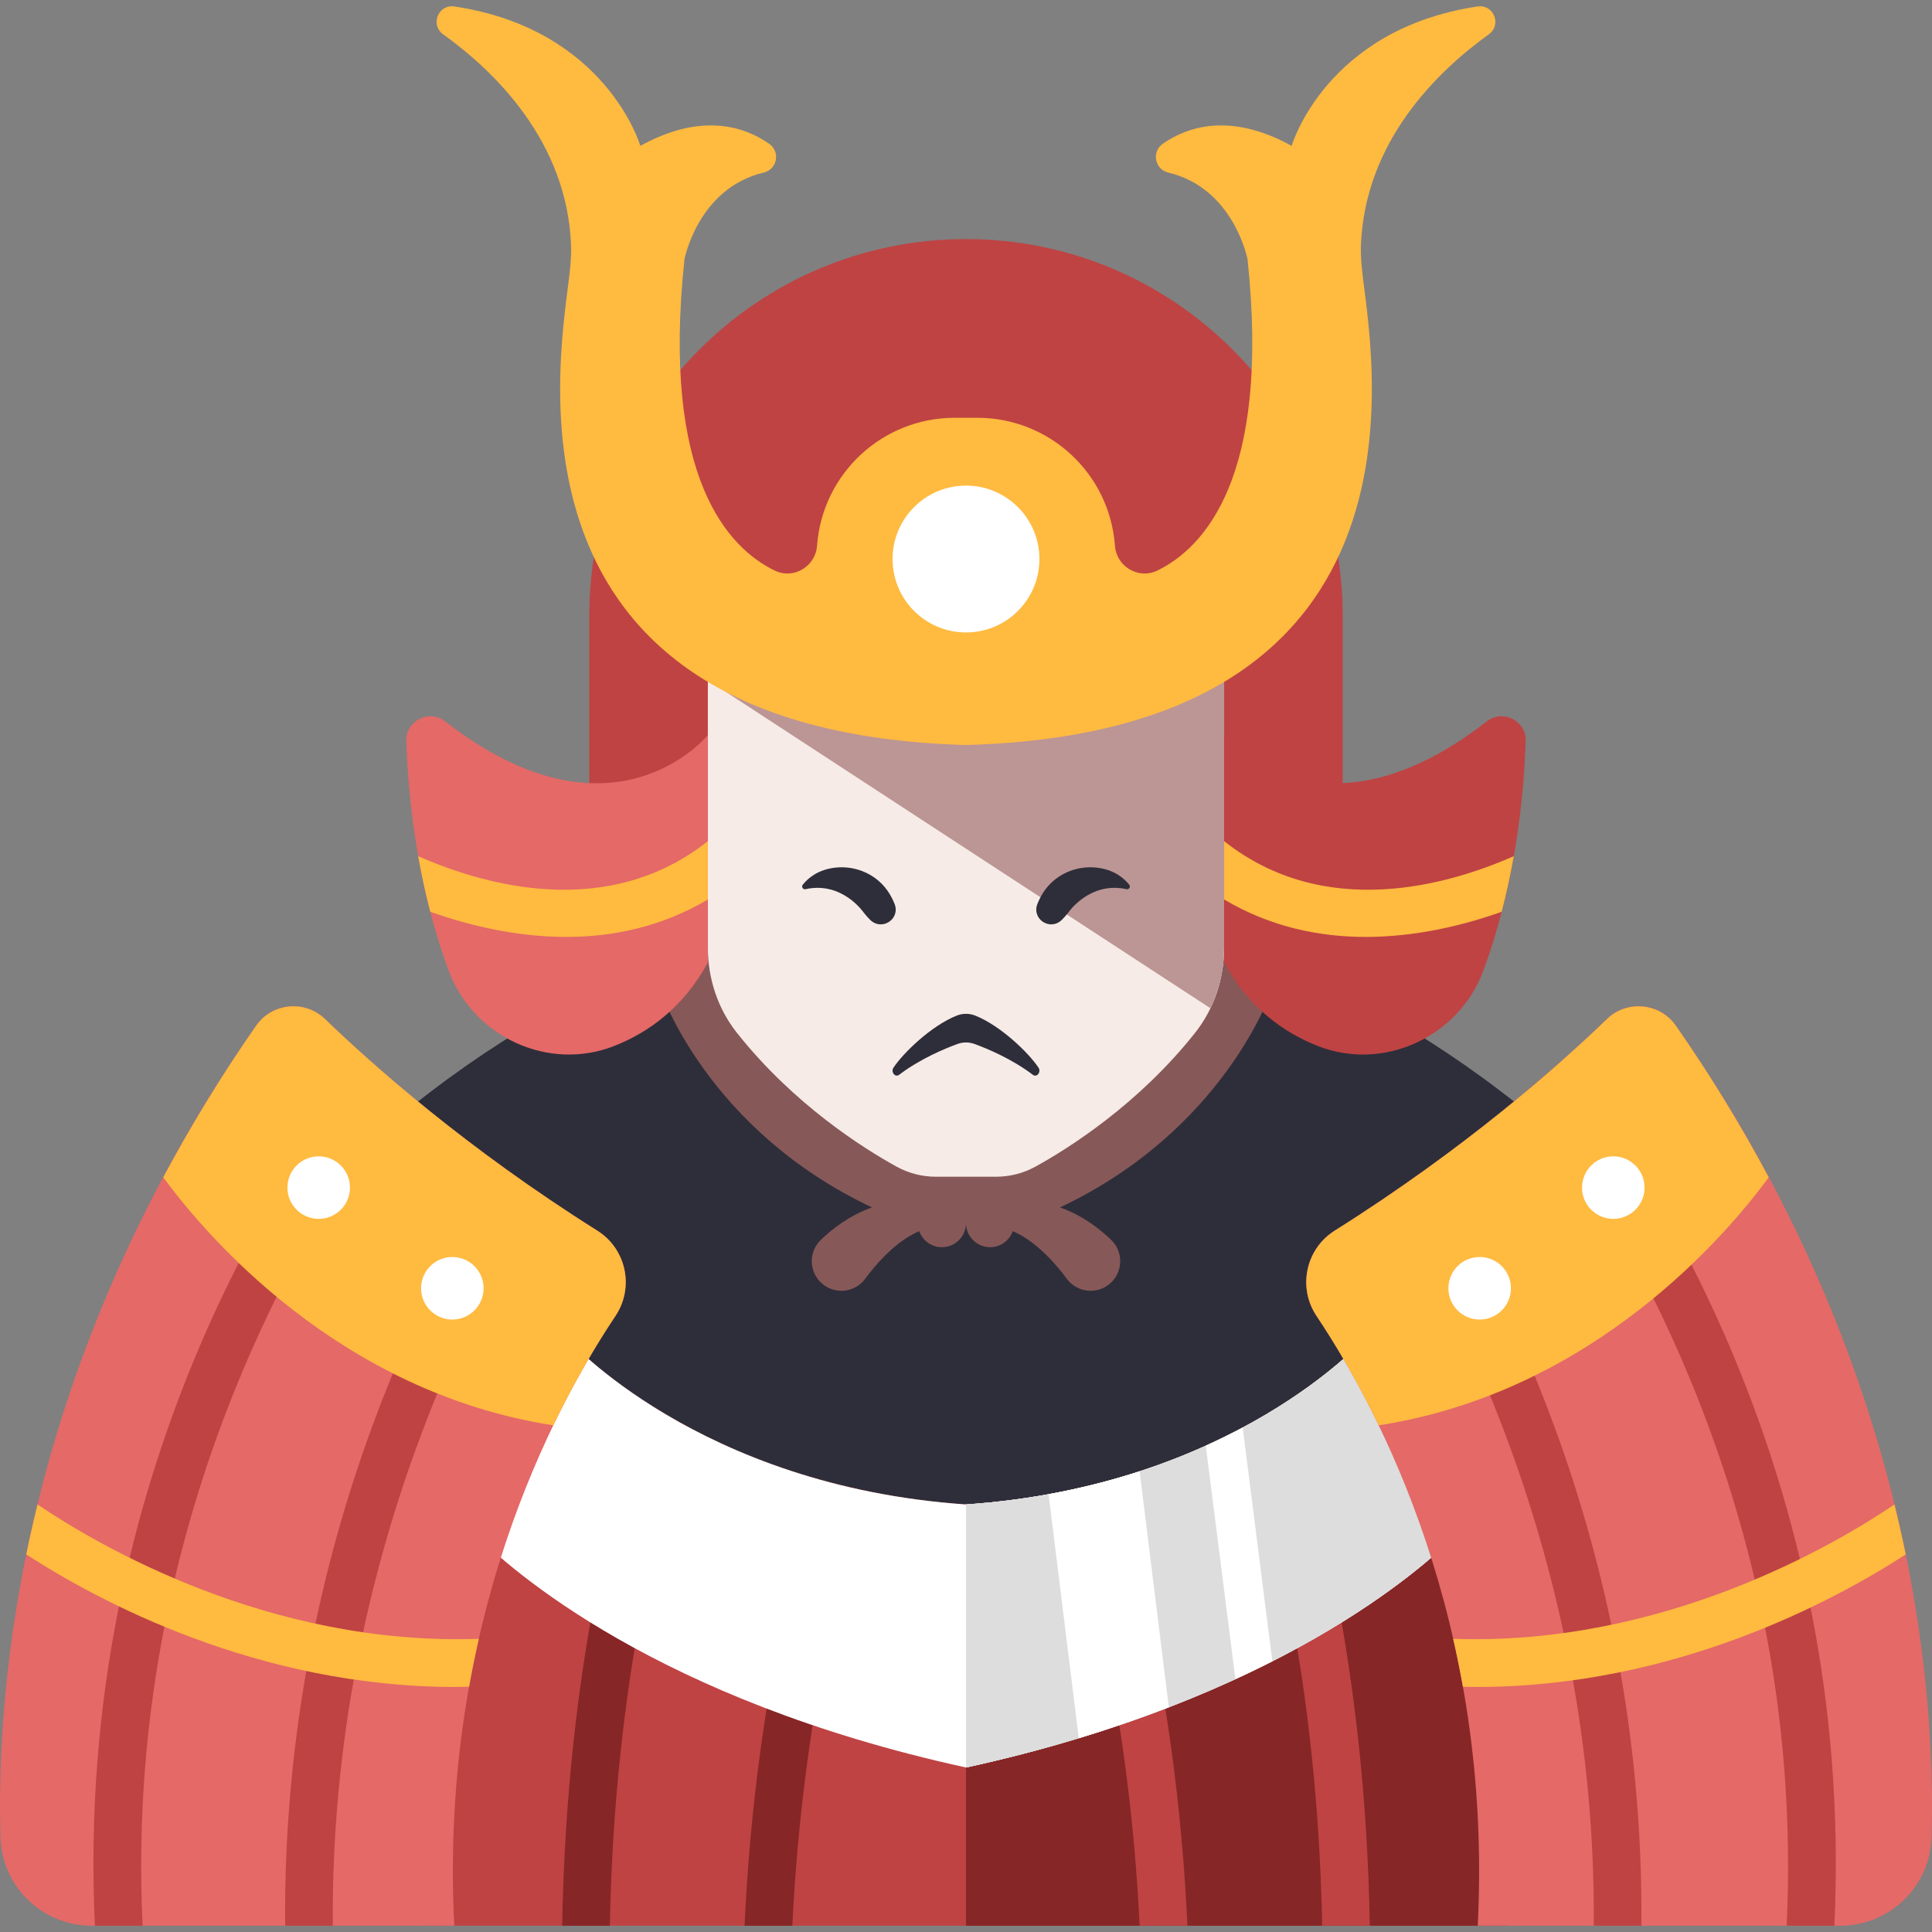 <?xml version="1.0" encoding="iso-8859-1"?>
<!-- Generator: Adobe Illustrator 19.0.0, SVG Export Plug-In . SVG Version: 6.00 Build 0)  -->
<svg version="1.1" id="Capa_1" xmlns="http://www.w3.org/2000/svg" xmlns:xlink="http://www.w3.org/1999/xlink" x="0px" y="0px"
	 viewBox="0 0 423.356 423.356" style="enable-background:new 0 0 423.356 423.356;" xml:space="preserve">
<rect x="0" y="0" width="423.356" height="423.356" fill="#808080" stroke="none"/>
<path style="fill:#2E2E3A;" d="M211.677,193.848c0,0-118.89,1.596-186.321,128.111c0,0,84.933,60.602,186.321,60.602
	s186.322-60.602,186.322-60.602C330.567,195.445,211.677,193.848,211.677,193.848z"/>
<path style="fill:#BF4343;" d="M299.072,293.289c0,0-28.686,32.347-87.395,36.381c-58.708-4.034-87.395-36.381-87.395-36.381
	c-37.714,57.402-31.411,128.692-31.411,128.692h118.806h118.806C330.483,421.982,336.786,350.692,299.072,293.289z"/>
<g>
	<path style="fill:#872626;" d="M211.677,329.67v92.312h118.806c0,0,6.304-71.29-31.411-128.692
		C299.072,293.289,270.386,325.636,211.677,329.67z"/>
	<path style="fill:#872626;" d="M179.838,324.263c-5.621,17.095-14.495,50.781-16.686,97.719h10.469
		c2.254-45.998,11.161-79.147,16.46-95.245C186.518,326.006,183.109,325.173,179.838,324.263z"/>
	<path style="fill:#872626;" d="M141.511,307.198c-5.928,17.041-17.329,57.056-18.323,114.784h10.446
		c0.982-53.619,11.337-91.964,17.107-109.331C147.334,310.821,144.256,308.981,141.511,307.198z"/>
</g>
<g>
	<path style="fill:#BF4343;" d="M243.516,324.263c5.62,17.095,14.495,50.781,16.687,97.719h-10.469
		c-2.254-45.998-11.161-79.147-16.461-95.245C236.835,326.006,240.245,325.173,243.516,324.263z"/>
	<path style="fill:#BF4343;" d="M281.843,307.198c5.928,17.041,17.329,57.056,18.322,114.784H289.72
		c-0.982-53.619-11.337-91.964-17.107-109.331C276.02,310.821,279.098,308.981,281.843,307.198z"/>
</g>
<path style="fill:#FFFFFF;" d="M299.072,293.289c0,0-28.686,32.347-87.395,36.381c-58.708-4.034-87.395-36.381-87.395-36.381
	c-9.09,13.835-15.604,28.473-20.284,42.73c7.843,7.94,39.918,36.487,107.679,51.287c67.76-14.8,99.836-43.347,107.679-51.287
	C314.675,321.762,308.161,307.124,299.072,293.289z"/>
<path style="fill:#875858;" d="M278.536,217.259l-10.295-9.581c-13.611,26.412-33.78,38.678-45.997,43.983v-1.863h-10.567H201.11
	v1.863c-12.217-5.305-32.386-17.571-45.998-43.983l-10.294,9.582c0,0,10.226,30.333,46.269,47.32
	c-4.849,1.704-8.657,4.628-11.254,7.152c-2.479,2.409-2.605,6.337-0.319,8.929c2.724,3.088,7.612,2.876,10.063-0.432
	c5.387-7.27,10.03-9.703,11.861-10.436c0.733,2.039,2.664,3.506,4.955,3.506c2.918,0,5.284-2.365,5.284-5.283
	c0,2.918,2.365,5.283,5.283,5.283c2.291,0,4.223-1.467,4.955-3.506c1.831,0.732,6.475,3.166,11.861,10.436
	c2.451,3.308,7.34,3.52,10.064,0.432c2.286-2.592,2.16-6.52-0.318-8.929c-2.599-2.524-6.405-5.448-11.255-7.152
	C268.311,247.592,278.536,217.259,278.536,217.259z"/>
<path style="fill:#BF4343;" d="M211.677,52.387L211.677,52.387L211.677,52.387c-45.591,0-82.55,36.959-82.55,82.55v45.079h82.55
	h82.551v-45.079C294.228,89.346,257.269,52.387,211.677,52.387z"/>
<path style="fill:#F6EBE6;" d="M211.677,145.303h-56.565v62.375c0,6.747,2.177,13.362,6.369,18.649
	c12.436,15.685,27.666,25.28,34.968,29.311c2.65,1.463,5.616,2.216,8.644,2.216h6.584h6.585c3.026,0,5.993-0.753,8.644-2.216
	c7.302-4.03,22.531-13.626,34.968-29.311c4.192-5.287,6.368-11.902,6.368-18.649v-62.374L211.677,145.303L211.677,145.303z"/>
<path style="fill:#BC9595;" d="M155.112,145.303v3.729l110.11,71.893c1.98-4.104,3.02-8.641,3.02-13.249v-62.374h-56.565
	L155.112,145.303L155.112,145.303z"/>
<path style="fill:#2E2E3A;" d="M196.012,198.033c1.347,3.335-2.742,6.055-5.321,3.548c-0.446-0.434-0.917-0.959-1.414-1.59
	c0,0-4.682-6.938-12.781-5.144c-0.56,0.124-0.94-0.537-0.584-0.986c1.092-1.375,3.291-3.324,7.174-3.744
	c4.672-0.505,9.343,1.664,11.796,5.672C195.294,196.461,195.679,197.208,196.012,198.033z"/>
<path style="fill:#E46967;" d="M155.112,161.063c0,0-20.728,25.683-57.565-2.994c-3.513-2.735-8.657-0.139-8.514,4.311
	c0.383,11.874,2.218,31.233,9.268,50.296c5.378,14.544,21.877,22.205,36.306,16.521c7.56-2.977,15.158-8.451,20.505-18.277V161.063z
	"/>
<path style="fill:#FFBA40;" d="M91.637,187.605c0.695,3.936,1.569,8.028,2.651,12.192c8.309,2.942,18.715,5.511,29.79,5.511
	c10.168,0,20.889-2.18,31.034-8.202v-12.785C133.077,201.756,106.078,193.984,91.637,187.605z"/>
<path style="fill:#E46967;" d="M71.201,223.282c10.545,10.184,31.098,28.42,59.699,46.402c6.351,3.994,8.141,12.43,3.969,18.666
	c-13.593,20.322-38.669,67.308-35.331,133.632H20.102c-10.804,0-19.68-8.554-20.001-19.353
	c-0.981-32.975,4.254-103.721,56.066-177.928C59.659,219.699,66.813,219.044,71.201,223.282z"/>
<g>
	<path style="fill:#BF4343;" d="M109.631,255.722c-11.978,18.188-47.914,80.029-47.142,166.26h10.443
		c-0.687-82.113,33.941-142.635,45.289-160.231C115.251,259.725,112.382,257.711,109.631,255.722z"/>
	<path style="fill:#BF4343;" d="M88.436,239.242c-2.88-2.407-5.559-4.713-7.979-6.859c-16.508,20.744-64.355,89.969-59.66,189.599
		h10.458C26.697,327.178,72.764,259.385,88.436,239.242z"/>
</g>
<g>
	<path style="fill:#FFBA40;" d="M8.227,329.67c-0.911,3.725-1.743,7.383-2.472,10.951c15.764,10.214,50.699,29.046,94.025,29.046
		c0.995,0,2.009-0.044,3.013-0.065c0.641-3.594,1.356-7.091,2.133-10.497C58.977,360.739,21.327,338.533,8.227,329.67z"/>
	<path style="fill:#FFBA40;" d="M130.863,269.66c-28.561-17.962-49.091-36.174-59.638-46.356c-4.4-4.248-11.601-3.555-15.102,1.461
		c-7.814,11.198-14.513,22.306-20.346,33.228c9.123,12.443,38.35,47.039,85.467,54.338c4.849-10.057,9.696-18.104,13.601-23.943
		C139.028,282.129,137.234,273.668,130.863,269.66z"/>
</g>
<g>
	<circle style="fill:#FFFFFF;" cx="99.117" cy="282.298" r="6.852"/>
	<circle style="fill:#FFFFFF;" cx="69.837" cy="260.238" r="6.852"/>
</g>
<path style="fill:#FFBA40;" d="M323.787,1.416c-33.331,4.987-40.752,30.547-40.752,30.547c-13.349-7.365-22.733-4.28-28.208-0.477
	c-2.525,1.754-1.811,5.625,1.182,6.333c14.363,3.4,17.357,18.971,17.357,18.971c5.109,47.93-9.623,63.303-19.762,68.233
	c-4.121,2.004-8.957-0.868-9.29-5.438c-1.153-15.805-14.313-28.038-30.159-28.038h-2.478h-2.479
	c-15.846,0-29.005,12.233-30.159,28.038c-0.334,4.571-5.169,7.442-9.291,5.438c-10.139-4.93-24.872-20.304-19.761-68.233
	c0,0,2.994-15.571,17.357-18.971c2.992-0.708,3.706-4.578,1.181-6.333c-5.474-3.803-14.859-6.888-28.208,0.477
	c0,0-7.421-25.56-40.752-30.547c-3.519-0.526-5.356,4.02-2.467,6.096c11.328,8.139,27.145,23.492,28.034,46.186
	c0.072,1.844-0.064,3.673-0.247,5.51c-1.661,16.712-19.619,101.102,86.791,104.047c106.408-2.945,88.451-87.334,86.791-104.047
	c-0.184-1.837-0.32-3.666-0.248-5.51c0.89-22.694,16.707-38.047,28.035-46.186C329.144,5.436,327.306,0.89,323.787,1.416z"/>
<circle style="fill:#FFFFFF;" cx="211.677" cy="122.498" r="16.09"/>
<path style="fill:#2E2E3A;" d="M227.342,198.033c-1.347,3.335,2.741,6.055,5.321,3.548c0.445-0.434,0.917-0.959,1.414-1.59
	c0,0,4.682-6.938,12.78-5.144c0.56,0.124,0.94-0.537,0.584-0.986c-1.092-1.375-3.291-3.324-7.175-3.744
	c-4.672-0.505-9.342,1.664-11.796,5.672C228.06,196.461,227.675,197.208,227.342,198.033z"/>
<path style="fill:#BF4343;" d="M268.241,161.063c0,0,20.729,25.683,57.566-2.994c3.513-2.735,8.656-0.139,8.514,4.311
	c-0.383,11.874-2.219,31.233-9.269,50.296c-5.378,14.544-21.878,22.205-36.306,16.521c-7.56-2.977-15.158-8.451-20.506-18.277
	v-49.857H268.241z"/>
<path style="fill:#2E2E3A;" d="M227.566,233.949c-2.182-3.272-8.271-9.162-13.846-11.398c-1.312-0.526-2.774-0.526-4.086,0
	c-5.575,2.236-11.664,8.126-13.847,11.398c-0.629,0.944,0.344,2.246,1.249,1.561c4.618-3.498,9.987-5.729,12.763-6.743
	c1.219-0.446,2.536-0.446,3.754,0c2.776,1.015,8.146,3.245,12.764,6.743C227.222,236.196,228.197,234.894,227.566,233.949z"/>
<g>
	<path id="SVGCleanerId_0" style="fill:#DDDDDD;" d="M319.356,336.02c-4.681-14.258-11.194-28.896-20.284-42.73
		c0,0-28.686,32.347-87.395,36.381v57.637C279.437,372.507,311.513,343.96,319.356,336.02z"/>
</g>
<g>
	<path id="SVGCleanerId_0_1_" style="fill:#DDDDDD;" d="M319.356,336.02c-4.681-14.258-11.194-28.896-20.284-42.73
		c0,0-28.686,32.347-87.395,36.381v57.637C279.437,372.507,311.513,343.96,319.356,336.02z"/>
</g>
<g>
	<path id="SVGCleanerId_0_2_" style="fill:#DDDDDD;" d="M319.356,336.02c-4.681-14.258-11.194-28.896-20.284-42.73
		c0,0-28.686,32.347-87.395,36.381v57.637C279.437,372.507,311.513,343.96,319.356,336.02z"/>
</g>
<path style="fill:#FFBA40;" d="M331.717,187.605c-0.694,3.936-1.569,8.028-2.651,12.192c-8.309,2.942-18.715,5.511-29.79,5.511
	c-10.169,0-20.889-2.18-31.034-8.202v-12.785C290.277,201.756,317.277,193.984,331.717,187.605z"/>
<path style="fill:#E46967;" d="M352.154,223.282c-10.545,10.184-31.098,28.42-59.699,46.402c-6.352,3.994-8.141,12.43-3.97,18.666
	c13.593,20.322,38.669,67.308,35.331,133.632h79.436c10.805,0,19.68-8.554,20.002-19.353c0.981-32.975-4.254-103.721-56.066-177.928
	C363.695,219.699,356.54,219.044,352.154,223.282z"/>
<g>
	<path style="fill:#BF4343;" d="M304.126,262.034c11.52,17.935,45.791,78.244,45.107,159.947h10.442
		c0.769-85.798-34.794-147.433-46.95-165.966C309.972,258.002,307.096,260.013,304.126,262.034z"/>
	<path style="fill:#BF4343;" d="M334.323,239.242c2.881-2.407,5.559-4.713,7.98-6.859c16.508,20.744,64.354,89.969,59.658,189.599
		h-10.457C396.063,327.178,349.995,259.385,334.323,239.242z"/>
</g>
<g>
	<path style="fill:#FFBA40;" d="M415.126,329.67c0.911,3.725,1.743,7.383,2.473,10.951c-15.764,10.214-50.699,29.046-94.025,29.046
		c-0.994,0-2.009-0.044-3.013-0.065c-0.642-3.594-1.356-7.091-2.133-10.497C364.376,360.739,402.027,338.533,415.126,329.67z"/>
	<path style="fill:#FFBA40;" d="M292.491,269.66c28.561-17.962,49.091-36.174,59.639-46.356c4.4-4.248,11.601-3.555,15.102,1.461
		c7.814,11.198,14.513,22.306,20.346,33.228c-9.123,12.443-38.35,47.039-85.467,54.338c-4.85-10.057-9.697-18.104-13.602-23.943
		C284.326,282.129,286.12,273.668,292.491,269.66z"/>
</g>
<g>
	<circle style="fill:#FFFFFF;" cx="324.237" cy="282.298" r="6.852"/>
	<circle style="fill:#FFFFFF;" cx="353.517" cy="260.238" r="6.852"/>
	<path style="fill:#FFFFFF;" d="M236.388,380.885c7.064-2.145,13.644-4.42,19.734-6.773l-6.396-51.711
		c-6.076,1.98-12.736,3.694-19.952,5.006L236.388,380.885z"/>
	<path style="fill:#FFFFFF;" d="M270.712,367.944c2.829-1.303,5.526-2.611,8.096-3.918l-6.496-51.212
		c-2.518,1.343-5.214,2.676-8.09,3.974L270.712,367.944z"/>
</g>
<g>
</g>
<g>
</g>
<g>
</g>
<g>
</g>
<g>
</g>
<g>
</g>
<g>
</g>
<g>
</g>
<g>
</g>
<g>
</g>
<g>
</g>
<g>
</g>
<g>
</g>
<g>
</g>
<g>
</g>
</svg>
